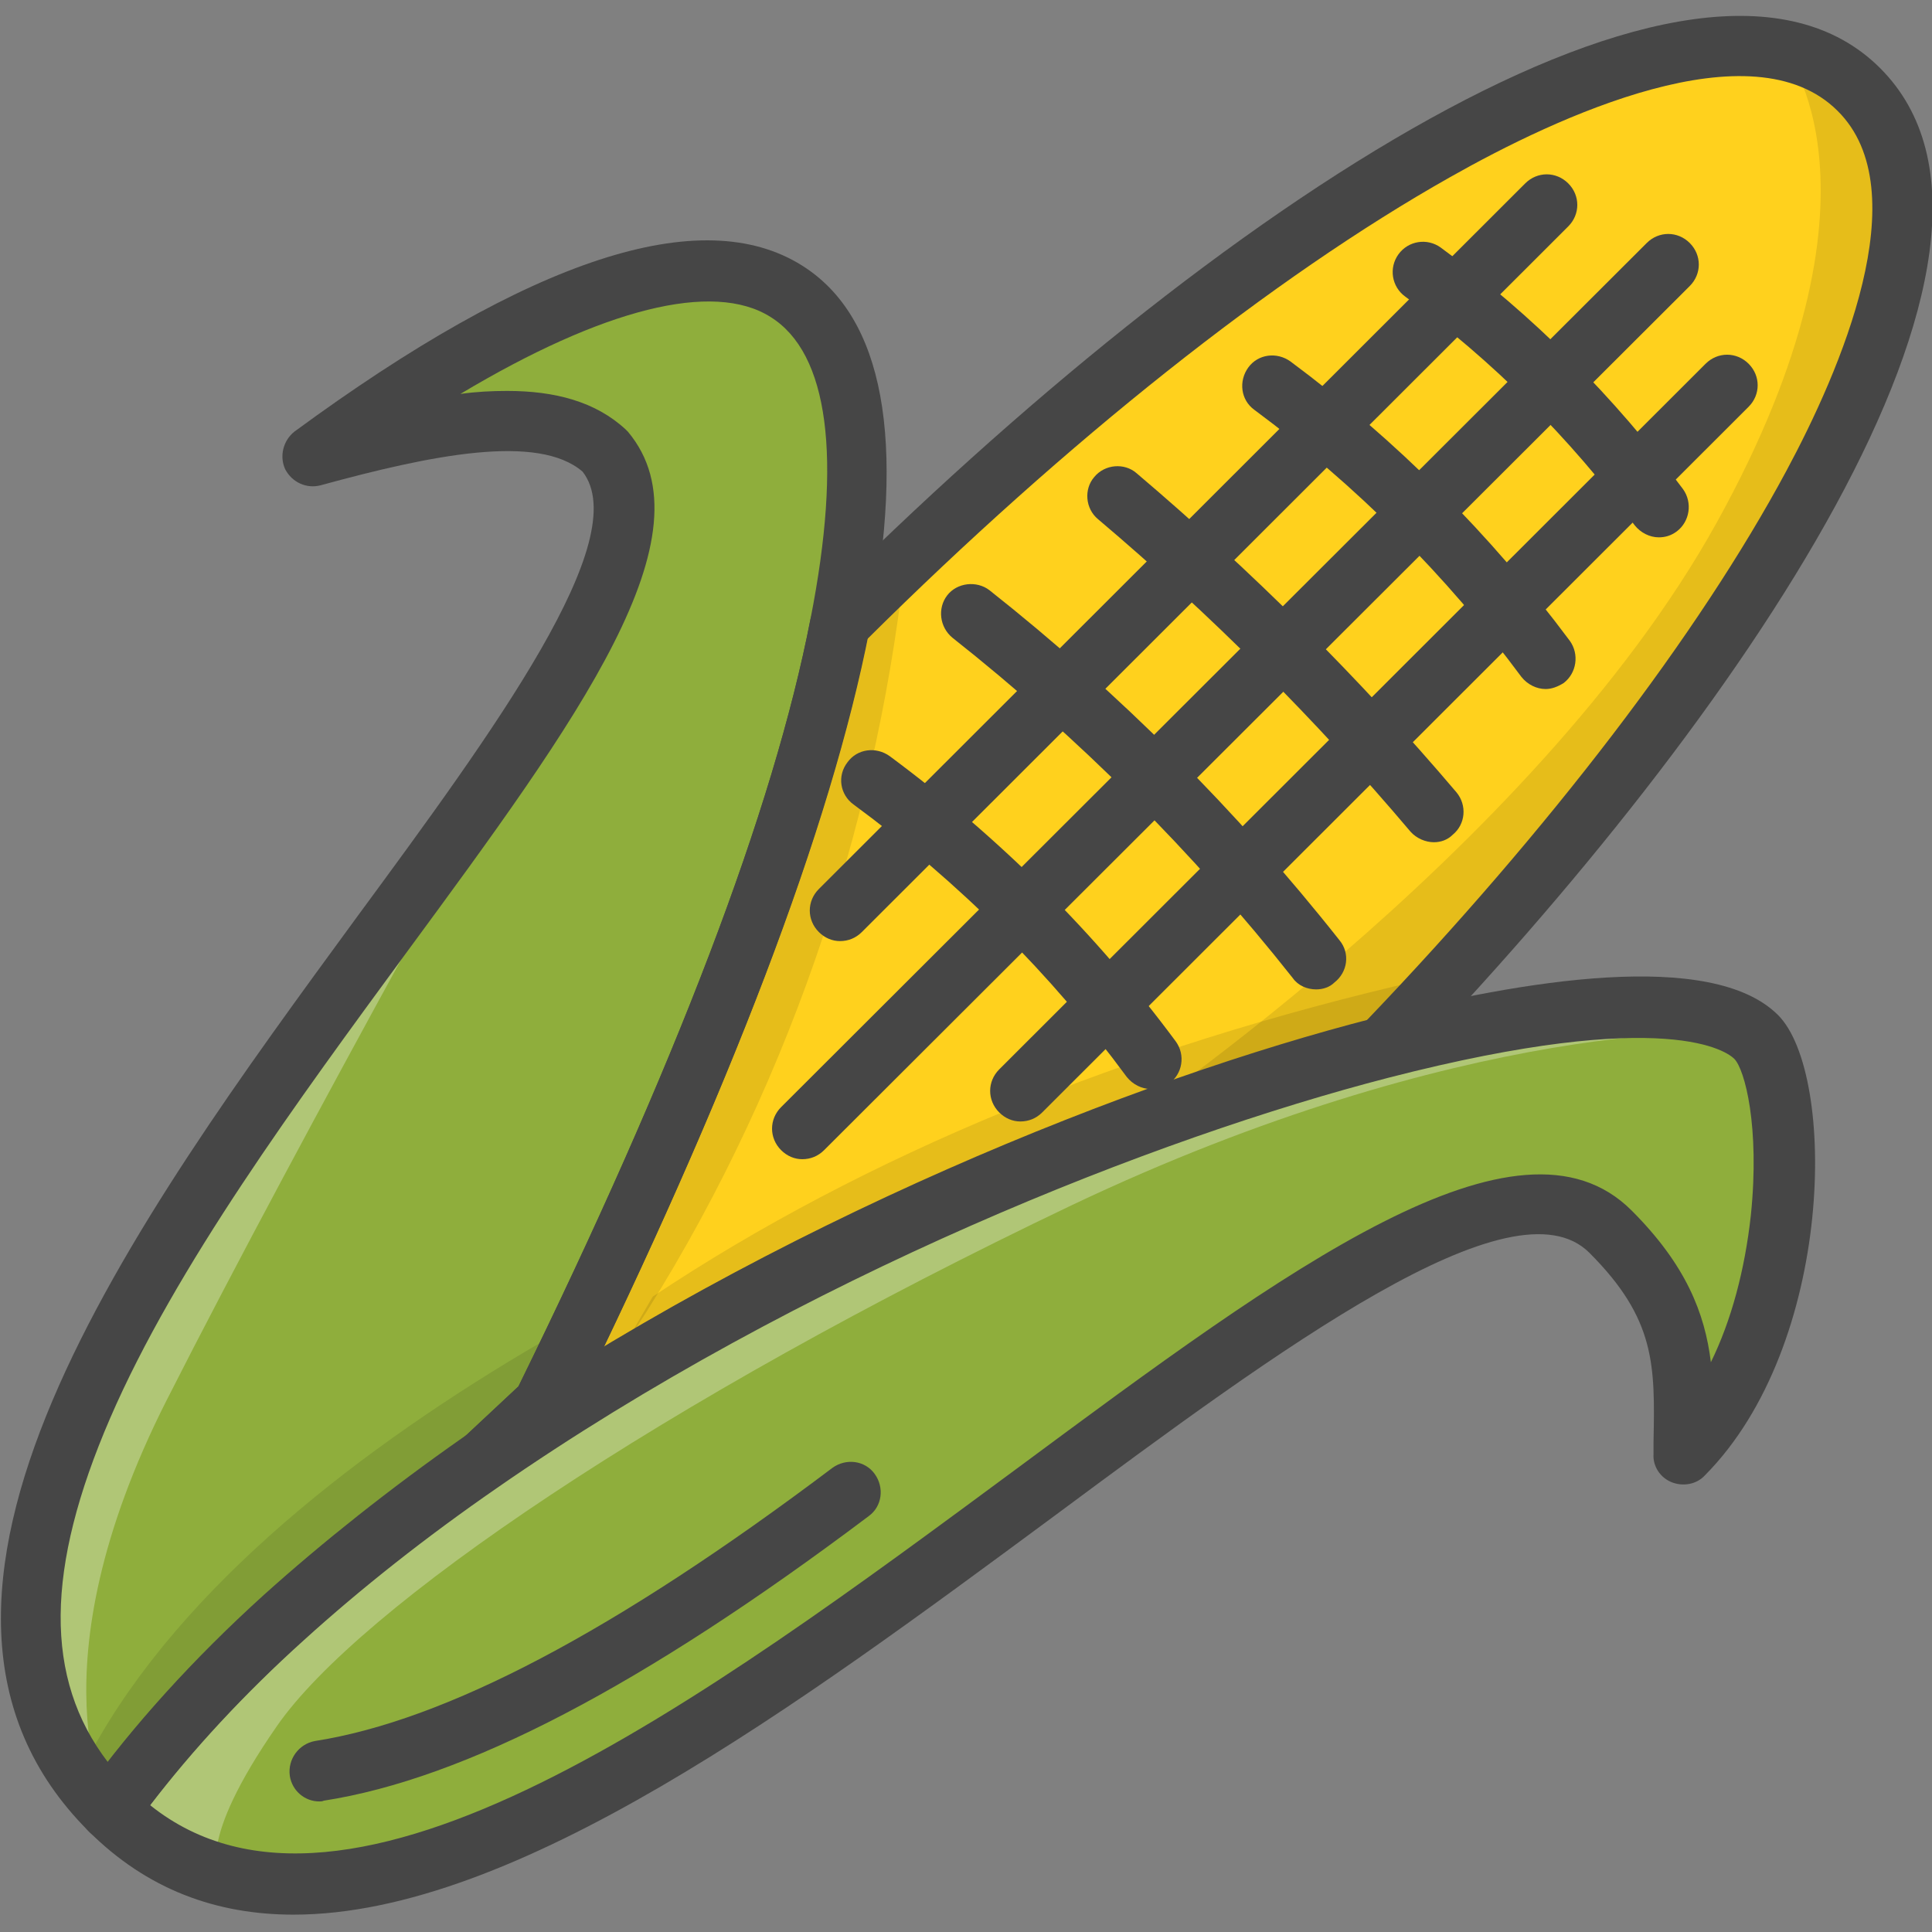 <?xml version="1.0" encoding="utf-8"?>
<!-- Generator: Adobe Illustrator 22.1.0, SVG Export Plug-In . SVG Version: 6.00 Build 0)  -->
<svg version="1.1" id="Layer_1" xmlns="http://www.w3.org/2000/svg" xmlns:xlink="http://www.w3.org/1999/xlink" x="0px" y="0px"
	 viewBox="0 0 256 256" style="enable-background:new 0 0 256 256;" xml:space="preserve">
<rect x="0" y="0" width="256" height="256" fill="#808080" stroke="none"/>
<style type="text/css">
	.st0{fill:#F5B31F;}
	.st1{fill:#464646;}
	.st2{opacity:0.15;}
	.st3{fill:#AC6535;}
	.st4{fill:#EB573B;}
	.st5{fill:#90C056;}
	.st6{opacity:0.35;}
	.st7{fill:#FFFFFF;}
	.st8{opacity:0.2;}
	.st9{fill:#F6D67A;}
	.st10{opacity:0.3;}
	.st11{fill:#FFA755;}
	.st12{fill:#8FAE3C;}
	.st13{fill:#BE6BB2;}
	.st14{fill:#B7C536;}
	.st15{opacity:0.1;}
	.st16{fill:#9D5A96;}
	.st17{fill:#EA615D;}
	.st18{opacity:0.4;}
	.st19{fill:#F79932;}
	.st20{fill:#FFEC97;}
	.st21{fill:#FFD11D;}
	.st22{fill:#F7F2D5;}
	.st23{fill:#F6AF72;}
	.st24{fill:#BA6C45;}
	.st25{opacity:0.5;}
	.st26{fill:#E4C074;}
	.st27{fill:#656566;}
	.st28{fill:#FACD1F;}
	.st29{fill:#FFDF66;}
	.st30{fill:#6D6E71;}
	.st31{fill:#E77CAE;}
	.st32{fill:#FFE5C4;}
	.st33{fill:#F68455;}
	.st34{opacity:0.7;}
	.st35{fill:#ADEDFF;}
	.st36{fill:#EC754B;}
	.st37{fill:#4AA5BA;}
	.st38{opacity:0.8;}
	.st39{fill:#92A5AC;}
	.st40{fill:#D06E3C;}
	.st41{fill:#DA4F4B;}
	.st42{fill:#BDF3FF;}
	.st43{fill:#F18BB4;}
	.st44{fill:#F9D97A;}
	.st45{fill:none;}
	.st46{fill:#AF6535;}
	.st47{fill:#B93226;}
	.st48{fill:#FF6050;}
	.st49{fill:#EA7CB1;}
	.st50{fill:#00B0E0;}
	.st51{fill:#EA7DAE;}
	.st52{fill:#BC7532;}
	.st53{fill:#876C6C;}
	.st54{fill:#F9F6CD;}
	.st55{fill:#FFE37B;}
	.st56{fill:#1DDCFF;}
	.st57{fill:#60ACF7;}
	.st58{fill:#C3755A;}
	.st59{fill:#96557A;}
	.st60{fill:#66625D;}
	.st61{fill:#D68032;}
	.st62{fill:#F2A355;}
	.st63{fill:#7E9E6A;}
	.st64{fill:#965A85;}
	.st65{fill:#90CAD3;}
	.st66{fill:#94B57F;}
	.st67{fill:#B2E2E7;}
	.st68{fill:#FFDF8F;}
	.st69{fill:#FFFAEB;}
	.st70{fill:#F88916;}
	.st71{fill:#FFC86E;}
	.st72{fill:#AFA51D;}
	.st73{fill:#968A1C;}
	.st74{fill:#C3556D;}
</style>
<g>
	<g>
		<g>
			<path class="st21" d="M63.6,193.9l8.3-7.8c21.9-44.4,34.6-78.7,39.4-103.3c51.5-51.5,113.7-92.2,135.1-70.9
				c20.3,20.3-15.5,77.3-63.2,127C148,147.9,101.3,167.7,63.6,193.9z"/>
		</g>
	</g>
	<g class="st15">
		<g>
			<path d="M236.4,6.7c3.9,0.8,7.2,2.5,9.9,5.2c20.3,20.3-15.5,77.3-63.2,127c-11.3,2.9-23.8,6.9-36.8,11.9c0,0,56.8-37.5,81.2-81.6
				S236.4,6.7,236.4,6.7z"/>
		</g>
	</g>
	<g>
		<g>
			<path class="st12" d="M223,192.7c0.2-11.3,0.8-19.1-9.7-29.5c-29-29-149.3,126.1-198.8,76.6c6.3-8.8,14.2-17.3,23.1-25.4
				c7.9-7.2,16.6-14,25.9-20.4c37.8-26.2,84.4-46,119.5-55c24.8-6.4,43.7-7.3,49.6-1.4C238.6,143.3,238.9,176.9,223,192.7z"/>
		</g>
	</g>
	<g class="st15">
		<g>
			<path d="M83,177.8l3.5-6c27.9-18.6,62.7-33,102.1-42l-5.8,7.1L83,177.8z"/>
		</g>
	</g>
	<g class="st10">
		<g>
			<path class="st7" d="M232.7,137.4c-5.9-5.9-24.9-4.9-49.6,1.4c-35.1,9-81.7,28.8-119.5,55c-9.3,6.4-18,13.3-25.9,20.4
				c-8.9,8.1-16.8,16.6-23.1,25.4c4.3,4.3,9.2,7.1,14.5,8.6c0,0-3.3-3.8,7.6-19.5s50.8-43,105.3-69
				C193.4,135.3,229.9,136,232.7,137.4z"/>
		</g>
	</g>
	<g>
		<g>
			<path class="st12" d="M37.6,214.3c-8.9,8.1-16.8,16.6-23.1,25.4c-48.4-48.3,88.1-153.2,65.6-180C72.8,53,57.7,56,41.4,60.5
				c52.5-38.7,80.5-32.1,69.8,22.3c-4.8,24.6-17.5,59-39.4,103.3l-8.3,7.8C54.3,200.3,45.5,207.2,37.6,214.3z"/>
		</g>
	</g>
	<g class="st15">
		<g>
			<path d="M113.5,82.9l5.9-4c-4.4,34.2-16.6,69.7-37.5,100.7l-4.4,0L113.5,82.9z"/>
		</g>
	</g>
	<g class="st15">
		<g>
			<path d="M13.7,234.7l-1.6-2.6c12-22.1,36.2-40.6,59.7-54.3l0,10.6L13.7,234.7z"/>
		</g>
	</g>
	<g class="st10">
		<g>
			<path class="st7" d="M70.9,95.1C43.2,138.3-21,204.3,14.5,239.8c0,0-10.6-18.4,7.6-54.3S70.9,95.1,70.9,95.1z"/>
		</g>
	</g>
	<g>
		<g>
			<path class="st1" d="M38.9,253.7c-10.2,0-19.4-3.3-27.2-11.1c-1.4-1.4-1.6-3.6-0.4-5.2c6.3-8.7,14.2-17.5,23.7-26.1
				c7.8-7,16.6-14,26.3-20.8c41.4-28.7,89.5-47.6,120.8-55.6c19.6-5,44.7-9.2,53.5-0.4c7.8,7.8,7.5,43.7-9.7,61
				c-1.1,1.2-2.9,1.5-4.4,0.9c-1.5-0.6-2.5-2.1-2.4-3.7l0-1.6c0.2-10.2,0.3-16.3-8.5-25.1c-10.1-10.1-41,12.7-70.8,34.8
				C105.7,226,68.3,253.7,38.9,253.7z M19.9,239.2c26.2,21,73.3-13.9,115.1-44.8c35.5-26.3,66.2-49,81.2-34
				c7.2,7.2,9.7,13.6,10.5,20.1c2.7-5.5,4.5-12.2,5.3-19.5c1.2-11.7-0.8-19.3-2.2-20.7c-0.8-0.8-8.5-7.1-45.8,2.5
				c-30.6,7.9-77.7,26.3-118.2,54.4c-9.4,6.5-18,13.3-25.5,20.1C32.3,224.5,25.5,231.9,19.9,239.2z"/>
		</g>
	</g>
	<g>
		<g>
			<path class="st1" d="M14.5,243.8c-1.1,0-2.1-0.4-2.8-1.2c-30.7-30.7,6.1-80.8,35.6-121.1c18.1-24.6,36.8-50.1,29.9-59
				c-5.9-5.1-20.1-2.2-34.7,1.8c-1.9,0.5-3.8-0.4-4.7-2.1c-0.8-1.7-0.3-3.8,1.2-5C70.3,34.2,93,26.8,106.3,35.2
				c10.8,6.8,13.8,23.1,8.9,48.3c-5.1,26.1-18.5,61.2-39.7,104.3c-0.2,0.4-0.5,0.8-0.9,1.1l-8.3,7.8c-0.1,0.1-0.3,0.3-0.5,0.4
				c-9.4,6.5-18,13.3-25.5,20.1c0,0,0,0,0,0c-9,8.2-16.6,16.5-22.5,24.8c-0.7,1-1.8,1.6-2.9,1.7C14.7,243.8,14.6,243.8,14.5,243.8z
				 M67.2,51.8c6.3,0,11.7,1.4,15.7,5.1c0.1,0.1,0.2,0.2,0.3,0.3c11.4,13.6-6.6,38.1-29.4,69.1c-14.3,19.5-30.5,41.5-39.2,61.6
				c-8.6,19.9-8.8,34.5-0.3,45.6c5.7-7.4,12.7-14.8,20.7-22.1l0,0c7.7-7,16.5-13.9,26.1-20.6l7.6-7.1
				c20.7-42.2,33.8-76.4,38.7-101.7c4.2-21.4,2.4-35.2-5.3-40c-7.6-4.8-22.2-1.1-41.1,10.2C63.1,51.9,65.2,51.8,67.2,51.8z
				 M37.6,214.3L37.6,214.3L37.6,214.3z"/>
		</g>
	</g>
	<g>
		<g>
			<path class="st1" d="M63.6,197.9c-1.2,0-2.3-0.5-3.1-1.5c-1.3-1.6-1.2-4,0.4-5.4l7.8-7.3c20.7-42.2,33.8-76.4,38.7-101.7
				c0.2-0.8,0.5-1.5,1.1-2.1C161.1,27.3,225-15,249.1,9c24.2,24.1-18.9,86.5-63.2,132.6c-0.5,0.5-1.2,0.9-1.9,1.1
				c-30.6,7.9-77.7,26.3-118.2,54.4C65.2,197.6,64.4,197.9,63.6,197.9z M114.9,84.7c-4.9,24.1-16.6,55.6-34.9,93.8
				c36-21.7,74.4-36.2,101-43.2c24.4-25.5,44.1-51.3,55.7-72.9c7.1-13.2,17.5-37.1,6.8-47.7c-11.3-11.3-37.1,0.7-51.4,8.8
				C168.7,36.7,141.4,58.4,114.9,84.7z"/>
		</g>
	</g>
	<g>
		<g>
			<path class="st1" d="M106.3,153.6c-1,0-2-0.4-2.8-1.2c-1.6-1.6-1.6-4.1,0-5.7L218.2,32.2c1.6-1.6,4.1-1.6,5.7,0
				c1.6,1.6,1.6,4.1,0,5.7L109.2,152.4C108.4,153.2,107.4,153.6,106.3,153.6z"/>
		</g>
	</g>
	<g>
		<g>
			<path class="st1" d="M135.2,148.6c-1,0-2-0.4-2.8-1.2c-1.6-1.6-1.6-4.1,0-5.7l93.6-93.5c1.6-1.6,4.1-1.6,5.7,0
				c1.6,1.6,1.6,4.1,0,5.7l-93.6,93.5C137.3,148.2,136.3,148.6,135.2,148.6z"/>
		</g>
	</g>
	<g>
		<g>
			<path class="st1" d="M111.3,124.7c-1,0-2-0.4-2.8-1.2c-1.6-1.6-1.6-4.1,0-5.7l93.6-93.5c1.6-1.6,4.1-1.6,5.7,0
				c1.6,1.6,1.6,4.1,0,5.7l-93.6,93.5C113.4,124.3,112.4,124.7,111.3,124.7z"/>
		</g>
	</g>
	<g>
		<g>
			<path class="st1" d="M204.8,91.3c-1.2,0-2.4-0.6-3.2-1.6c-10-13.5-21.9-25.4-35.4-35.4c-1.8-1.3-2.1-3.8-0.8-5.6s3.8-2.1,5.6-0.8
				C185,58.3,197.5,70.8,208,84.9c1.3,1.8,0.9,4.3-0.8,5.6C206.4,91,205.6,91.3,204.8,91.3z"/>
		</g>
	</g>
	<g>
		<g>
			<path class="st1" d="M219.8,71.2c-1.2,0-2.4-0.6-3.2-1.6C208,58,197.8,47.8,186.2,39.3c-1.8-1.3-2.2-3.8-0.9-5.6
				c1.3-1.8,3.8-2.2,5.6-0.9c12.3,9,23,19.8,32.1,32c1.3,1.8,0.9,4.3-0.8,5.6C221.4,71,220.6,71.2,219.8,71.2z"/>
		</g>
	</g>
	<g>
		<g>
			<path class="st1" d="M190,111.6c-1.1,0-2.3-0.5-3.1-1.4c-12.6-14.9-26.5-28.8-41.4-41.4c-1.7-1.4-1.9-4-0.5-5.6
				c1.4-1.7,4-1.9,5.6-0.5c15.2,12.9,29.5,27.1,42.4,42.3c1.4,1.7,1.2,4.2-0.5,5.6C191.8,111.3,190.9,111.6,190,111.6z"/>
		</g>
	</g>
	<g>
		<g>
			<path class="st1" d="M174.4,131.1c-1.2,0-2.4-0.5-3.1-1.5c-13.2-16.7-28.4-31.9-45.1-45.1c-1.7-1.4-2-3.9-0.7-5.6s3.9-2,5.6-0.7
				c17.2,13.6,32.8,29.2,46.4,46.4c1.4,1.7,1.1,4.2-0.7,5.6C176.2,130.8,175.3,131.1,174.4,131.1z"/>
		</g>
	</g>
	<g>
		<g>
			<path class="st1" d="M152.5,144.3c-1.2,0-2.4-0.6-3.2-1.6c-10-13.6-22.2-25.8-36.2-36.1c-1.8-1.3-2.2-3.8-0.8-5.6
				c1.3-1.8,3.8-2.1,5.6-0.8c14.7,10.9,27.4,23.6,37.9,37.8c1.3,1.8,0.9,4.3-0.9,5.6C154.1,144,153.3,144.3,152.5,144.3z"/>
		</g>
	</g>
	<g>
		<g>
			<path class="st1" d="M42.3,238.7c-1.9,0-3.6-1.4-3.9-3.4c-0.3-2.2,1.2-4.2,3.3-4.6c17.3-2.7,39.8-14.5,68.6-36.2
				c1.8-1.3,4.3-1,5.6,0.8c1.3,1.8,1,4.3-0.8,5.6c-29.9,22.5-53.5,34.8-72.2,37.7C42.7,238.7,42.5,238.7,42.3,238.7z"/>
		</g>
	</g>
</g>
</svg>
